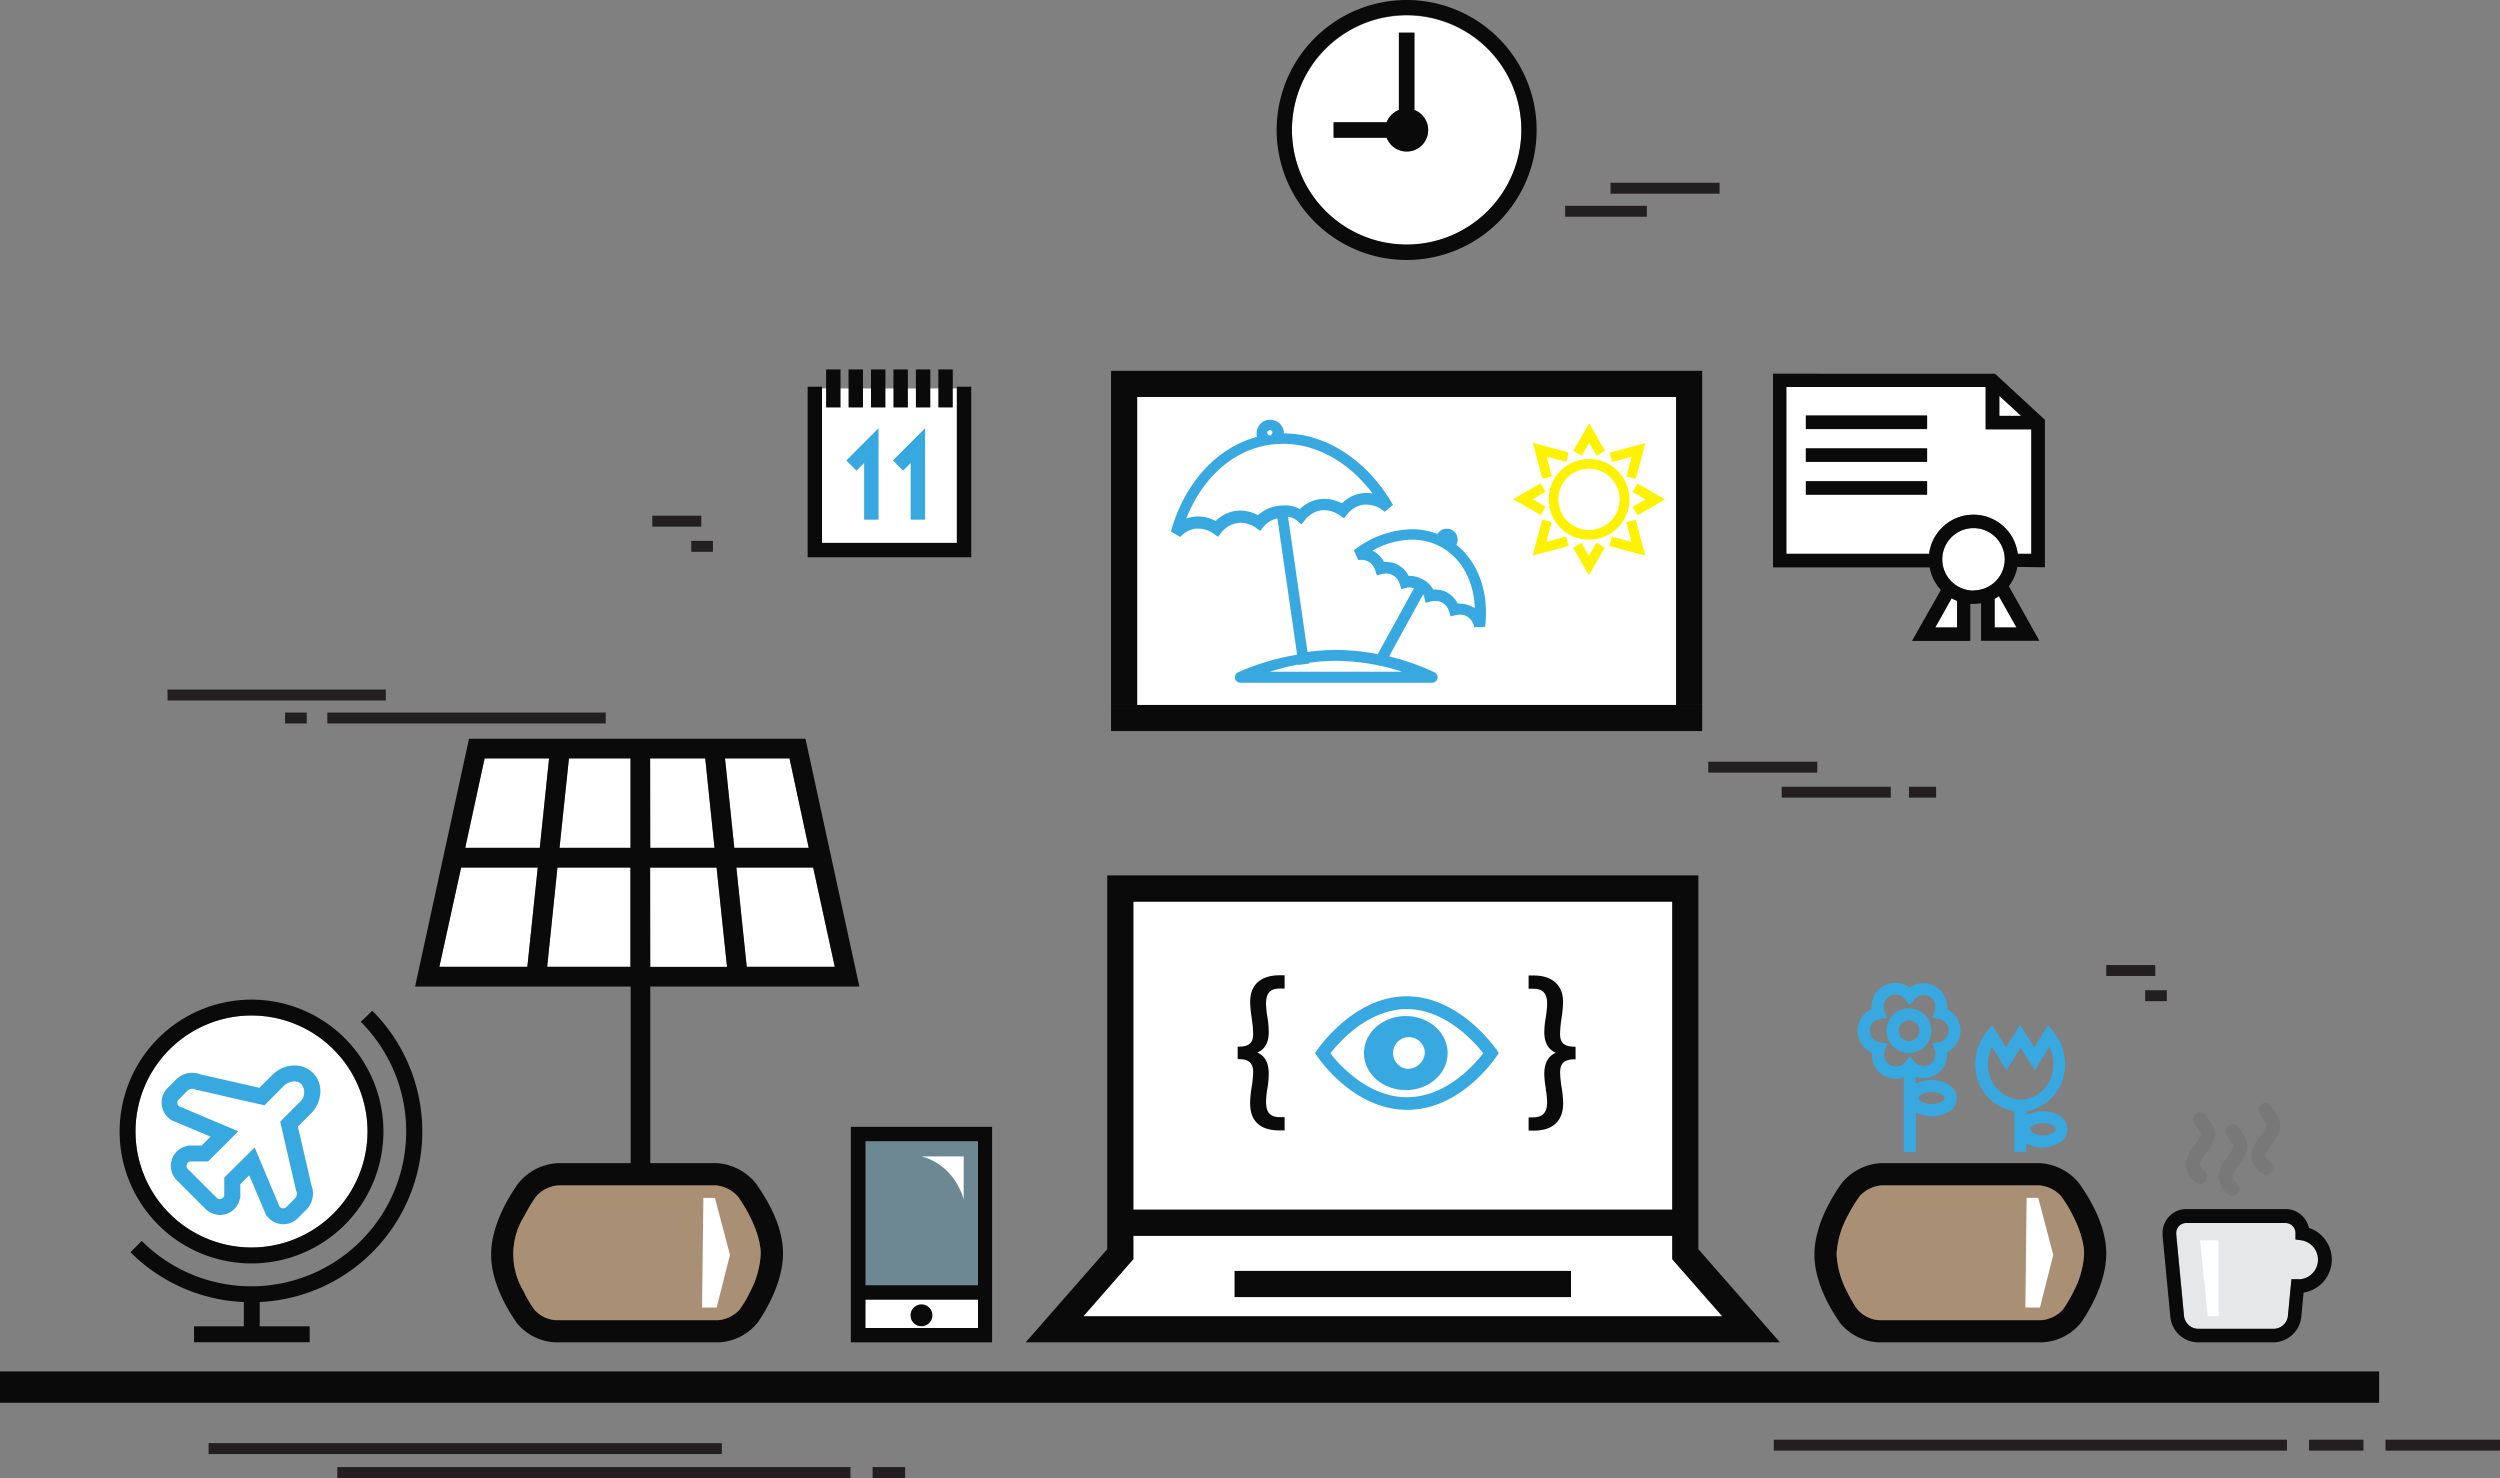 <svg id="Layer_1" data-name="Layer 1" xmlns="http://www.w3.org/2000/svg" viewBox="0 0 457.72 270.6"><rect x="0" y="0" width="457.72" height="270.6" fill="#808080" stroke="none"/><defs><style>.cls-1{fill:#fff;}.cls-11,.cls-2{fill:#0a0a0a;}.cls-3{fill:#38a8e0;}.cls-4,.cls-9{fill:#666;}.cls-5{fill:#27aae1;opacity:0.2;}.cls-6{fill:none;}.cls-7{fill:#fff200;}.cls-8{fill:#e6e7e8;}.cls-9{opacity:0.3;}.cls-10{fill:#c49a6c;opacity:0.6;}.cls-11{stroke:#231f20;stroke-miterlimit:10;stroke-width:2px;}</style></defs><title>my-vector-art</title><rect class="cls-1" x="149.39" y="71.12" width="27.17" height="29.75"/><rect class="cls-1" x="208.2" y="72.68" width="98.67" height="56.39"/><polygon class="cls-2" points="208.2 72.68 306.87 72.68 306.87 129.07 311.65 129.07 311.65 67.89 203.42 67.89 203.42 129.07 208.2 129.07 208.2 72.68"/><polygon class="cls-2" points="306.87 129.07 208.2 129.07 203.42 129.07 203.42 133.85 208.2 133.85 306.87 133.85 311.65 133.85 311.65 129.07 306.87 129.07"/><path class="cls-1" d="M418.48,109.75a21,21,0,1,0,21,21A21,21,0,0,0,418.48,109.75Zm0,24.9a3.94,3.94,0,0,1-3.66-2.52h-9.71v-2.84h9.71a4,4,0,0,1,2.24-2.24V112.89h2.84v14.16a3.93,3.93,0,0,1-1.42,7.6Z" transform="translate(-160.94 -106.91)"/><path class="cls-2" d="M418.48,106.91a23.8,23.8,0,1,0,23.8,23.8A23.82,23.82,0,0,0,418.48,106.91Zm0,44.76a21,21,0,1,1,21-21A21,21,0,0,1,418.48,151.67Z" transform="translate(-160.94 -106.91)"/><path class="cls-2" d="M419.9,127.05V112.89h-2.84v14.16a4,4,0,0,0-2.24,2.24h-9.71v2.84h9.71a3.93,3.93,0,1,0,5.08-5.08Z" transform="translate(-160.94 -106.91)"/><path class="cls-1" d="M526.16,216.54v5.25h4l-3.22-5.73C526.68,216.23,526.43,216.39,526.16,216.54Z" transform="translate(-160.94 -106.91)"/><path class="cls-1" d="M528,209.33a5.72,5.72,0,1,0-5.72,5.71A5.73,5.73,0,0,0,528,209.33Z" transform="translate(-160.94 -106.91)"/><polygon class="cls-1" points="366.04 72.48 366.04 76.14 370 76.14 366.04 72.48"/><path class="cls-1" d="M515.26,221.79h4v-4.86a9.18,9.18,0,0,1-1-.48Z" transform="translate(-160.94 -106.91)"/><path class="cls-1" d="M532.87,208.3V185.52h-8.36v-7.75H488V208.3h26.13a8.18,8.18,0,0,1,16.23,0Zm-19.1-10.81h-22.2V195h22.2Zm0-6h-22.2V189h22.2Zm0-6h-22.2V183h22.2Z" transform="translate(-160.94 -106.91)"/><path class="cls-2" d="M535.34,210.77v-27l-.39-.36-8.75-8.08H485.56v35.47h28.67a8.15,8.15,0,0,0,2.06,4.12L511,224.26h10.68v-6.78a5.25,5.25,0,0,0,.56,0,8.22,8.22,0,0,0,1.41-.13v6.88h10.68l-5.6-10a8,8,0,0,0,1.56-3.52ZM527,179.39l4,3.66h-4Zm-7.74,42.4h-4l3-5.34a9.18,9.18,0,0,0,1,.48Zm3-6.75a5.72,5.72,0,1,1,5.72-5.71A5.71,5.71,0,0,1,522.28,215Zm7.87,6.75h-4v-5.25c.27-.15.52-.31.77-.48Zm-7.87-20.65a8.2,8.2,0,0,0-8.12,7.16H488V177.77h36.48v7.75h8.36V208.3h-2.48A8.17,8.17,0,0,0,522.28,201.14Z" transform="translate(-160.94 -106.91)"/><rect class="cls-2" x="330.63" y="88.1" width="22.2" height="2.47"/><rect class="cls-2" x="330.63" y="76.07" width="22.2" height="2.47"/><rect class="cls-2" x="330.63" y="82.09" width="22.2" height="2.47"/><rect class="cls-1" x="207.5" y="165.06" width="98.67" height="56.39"/><path class="cls-1" d="M467.7,338.11l-.59-.69v-4.27H368.44v4.27l-9.17,10.47h117Zm-19.13,6.28H387V339.6h61.58Z" transform="translate(-160.94 -106.91)"/><path class="cls-2" d="M471.89,335.62V267.19H363.66v68.43l-14.94,17.06H486.83ZM368.44,272h98.67v56.4H368.44Zm0,65.45v-4.27h98.67v4.27l.59.69,8.58,9.78h-117Z" transform="translate(-160.94 -106.91)"/><rect class="cls-2" x="226.05" y="232.69" width="61.58" height="4.79"/><path class="cls-3" d="M435,299.06l-.18-.11c-1.23-1.7-7.4-9.59-16.29-9.63s-15.17,8.07-16.33,9.68l-.48.7.48.73c1.13,1.61,7.22,9.64,16.33,9.68s15.2-8.07,16.34-9.69l.47-.72-.37-.54Zm-2.48.66c-.15.2-.33.44-.55.7-1.83,2.22-6.8,7.38-13.45,7.38-4.46,0-8.14-2.36-10.45-4.34a25.34,25.34,0,0,1-3-3c-.19-.23-.38-.47-.55-.7.15-.2.34-.44.57-.71,1.86-2.22,6.89-7.39,13.43-7.39,4.38,0,8.07,2.37,10.39,4.35a27.14,27.14,0,0,1,3,3C432.13,299.28,432.32,299.52,432.47,299.72Z" transform="translate(-160.94 -106.91)"/><path class="cls-3" d="M418.33,292.94h0c-4.21,0-7.65,3-7.66,6.78s3.45,6.76,7.66,6.77,7.65-3,7.65-6.77S422.54,292.94,418.33,292.94Zm.15,9.65a2.91,2.91,0,1,1,3.33-2.88A3.15,3.15,0,0,1,418.48,302.59Z" transform="translate(-160.94 -106.91)"/><path class="cls-2" d="M389.83,290.35a19.36,19.36,0,0,0,.27,2.83v.11a20.33,20.33,0,0,1,.28,2.91c0,1.15-.31,2.34-2.59,2.34h-.25v2.28h.25c1.77,0,2.59.74,2.59,2.34a18.84,18.84,0,0,1-.28,2.8,21.29,21.29,0,0,0-.28,2.91c0,3.3,1.84,5,5.32,5h1v-2.42h-.88c-1.74,0-2.52-.86-2.52-2.8a15,15,0,0,1,.25-2.48,17,17,0,0,0,.24-2.69c0-2.35-1-3.4-2.09-3.86,1.42-.61,2.12-1.89,2.09-3.81a18,18,0,0,0-.24-2.71,14.37,14.37,0,0,1-.25-2.44c0-1.93.76-2.76,2.52-2.76h.88v-2.43h-1C391.72,285.51,389.83,287.23,389.83,290.35Z" transform="translate(-160.94 -106.91)"/><path class="cls-2" d="M449.15,298.54c-2.27,0-2.58-1.19-2.58-2.34a20.61,20.61,0,0,1,.28-2.91v-.08a19.76,19.76,0,0,0,.27-2.86c0-3.07-2-4.84-5.36-4.84h-.95v2.43h.87c1.77,0,2.52.86,2.52,2.76a14.54,14.54,0,0,1-.17,1.92l-.08.6a15.94,15.94,0,0,0-.27,2.63c0,1.92.7,3.2,2.1,3.81-1.06.46-2.1,1.5-2.1,3.85a16.15,16.15,0,0,0,.28,2.69c0,.21,0,.42.08.62a15.07,15.07,0,0,1,.16,1.87c0,1.9-.78,2.77-2.55,2.8h-.84v2.42h1c3.44,0,5.33-1.79,5.33-5a19.74,19.74,0,0,0-.29-2.93,20,20,0,0,1-.27-2.78c0-1.6.82-2.34,2.58-2.34h.25v-2.28Z" transform="translate(-160.94 -106.91)"/><polygon class="cls-4" points="66.1 187.11 66.1 187.11 66.1 187.11 66.1 187.11"/><path class="cls-1" d="M207,292.84a21.24,21.24,0,1,0,21.23,21.23A21.26,21.26,0,0,0,207,292.84Z" transform="translate(-160.94 -106.91)"/><path class="cls-2" d="M207,289.93a24.15,24.15,0,1,0,24.14,24.14A24.14,24.14,0,0,0,207,289.93Zm0,45.38a21.24,21.24,0,1,1,21.23-21.24A21.27,21.27,0,0,1,207,335.31Z" transform="translate(-160.94 -106.91)"/><path class="cls-2" d="M229.1,336.19a31.28,31.28,0,0,0,0-44.23L227,294a28.36,28.36,0,1,1-40.11,40.11l-2.06,2.07a31.19,31.19,0,0,0,20.75,9.12v4.45h-9.11v2.91h21.17v-2.91h-9.15v-4.46A31.13,31.13,0,0,0,229.1,336.19Z" transform="translate(-160.94 -106.91)"/><path class="cls-3" d="M192.61,312.12l6.88,2.9-1.62,1.62h-2.46l-.4.13a3.71,3.71,0,0,0-1.6,6.32l5.07,5.07a4,4,0,0,0,2.77,1.2,3.74,3.74,0,0,0,3.57-2.81l.12-.4v-2.44l1.63-1.62,2.91,6.87.17.42.3.34a3.74,3.74,0,0,0,2.86,1.33,3.79,3.79,0,0,0,2.66-1.1l1.59-1.59a4.23,4.23,0,0,0,.9-4.46l-2.48-10.72,2.36-2.37a5.84,5.84,0,0,0,1.76-4.09,4.66,4.66,0,0,0-4.74-4.74,5.83,5.83,0,0,0-4.09,1.76l-2.34,2.33-10.76-2.45a4.11,4.11,0,0,0-1.52-.29h0a4.14,4.14,0,0,0-2.94,1.2l-1.57,1.57a3.75,3.75,0,0,0,.21,5.53l.34.3Zm1.09-3.95,1.58-1.58a1.24,1.24,0,0,1,.87-.33,1.17,1.17,0,0,1,.59.14l12.62,2.88,3.46-3.48a3,3,0,0,1,2-.9,1.83,1.83,0,0,1,1.32.52,2.42,2.42,0,0,1-.39,3.34l-3.51,3.51,2.9,12.58a1.27,1.27,0,0,1-.18,1.46l-1.58,1.58a.87.87,0,0,1-.61.26.84.84,0,0,1-.65-.32L207.56,317,202,322.51v3.23a.87.87,0,0,1-.78.72,1,1,0,0,1-.71-.35l-5.06-5.06a.82.82,0,0,1,.37-1.49l3.23,0,5.53-5.52-10.87-4.59A.85.85,0,0,1,193.7,308.17Z" transform="translate(-160.94 -106.91)"/><rect class="cls-5" x="158.41" y="208.94" width="20.6" height="26.37"/><path class="cls-1" d="M319.35,350.05H340v-5.19h-20.6Zm10.3-4.34a2,2,0,1,1-2,2A2,2,0,0,1,329.65,345.71Z" transform="translate(-160.94 -106.91)"/><rect class="cls-6" x="158.41" y="208.94" width="20.6" height="26.37"/><rect class="cls-1" x="158.41" y="237.95" width="20.6" height="5.18"/><path class="cls-2" d="M316.72,313.22v39.46h25.86V313.22ZM340,350.05h-20.6v-5.19H340Zm0-7.82h-20.6V315.85H340Z" transform="translate(-160.94 -106.91)"/><path class="cls-2" d="M329.65,349.73a2,2,0,1,0-2-2A2,2,0,0,0,329.65,349.73Z" transform="translate(-160.94 -106.91)"/><rect class="cls-2" x="163.58" y="67.64" width="2.64" height="6.96"/><polygon class="cls-3" points="166.73 84.77 166.73 95.14 169.37 95.14 169.37 78.4 163.47 84.3 165.34 86.17 166.73 84.77"/><rect class="cls-2" x="167.69" y="67.64" width="2.64" height="6.96"/><rect class="cls-2" x="159.47" y="67.64" width="2.64" height="6.96"/><rect class="cls-2" x="171.8" y="67.64" width="2.64" height="6.96"/><polygon class="cls-2" points="175.18 70.8 175.18 99.39 150.5 99.39 150.5 70.8 147.87 70.8 147.87 102.03 177.82 102.03 177.82 70.8 175.18 70.8"/><rect class="cls-2" x="151.25" y="67.64" width="2.64" height="6.96"/><rect class="cls-2" x="155.36" y="67.64" width="2.64" height="6.96"/><polygon class="cls-3" points="158.21 84.77 158.21 95.14 160.85 95.14 160.85 78.4 154.95 84.3 156.81 86.17 158.21 84.77"/><path class="cls-3" d="M427.59,206.65a2,2,0,0,0,.23-.93,2,2,0,0,0-1-1.75,1.9,1.9,0,0,0-1-.25,2,2,0,0,0-1.7.94,13.3,13.3,0,0,0-4.71-.85,17.76,17.76,0,0,0-10.59,3.86l.8,1.79a2.84,2.84,0,0,1,.58-.05,2.5,2.5,0,0,1,1.27.32,2.79,2.79,0,0,1,1.26,1.62l.29.9.91-.23a3,3,0,0,1,.78-.1,2.49,2.49,0,0,1,1.26.32,2.73,2.73,0,0,1,1.25,1.63l.29.89.91-.23a2.4,2.4,0,0,1,.6-.07,2.76,2.76,0,0,1,.81.14l-6.64,12.08a39.84,39.84,0,0,0-7.61-.77,38.28,38.28,0,0,0-5.25.37l-3.57-24.75a3.15,3.15,0,0,1,1.69.74l.79.63.63-.78a4.69,4.69,0,0,1,3-1.79,3.86,3.86,0,0,1,.58,0,4.84,4.84,0,0,1,2.78.94l.77.54.6-.73a4.63,4.63,0,0,1,3-1.78,3.69,3.69,0,0,1,.58,0,5,5,0,0,1,3.27,1.32l1.54-1.26c-4.55-7.92-12-13.08-20-13.1v0c0-.11,0-.22,0-.34a2.5,2.5,0,0,0-2.47-2.15l-.36,0a2.5,2.5,0,0,0-2.15,2.48c0,.11,0,.23,0,.35l.06.3c-7.63,2.06-13.37,8.76-15.75,17.33l1.72,1a4.6,4.6,0,0,1,2.77-1.53,3.86,3.86,0,0,1,.58,0,4.84,4.84,0,0,1,2.78.94l.77.54.59-.74a4.65,4.65,0,0,1,3-1.77,3.9,3.9,0,0,1,.58-.05,4.9,4.9,0,0,1,2.79.94l.77.55.59-.74a4.44,4.44,0,0,1,2.56-1.54l3.61,24.95A44,44,0,0,0,387.62,230a1,1,0,0,0,.47,1.91h35a1,1,0,0,0,.47-1.91,42.42,42.42,0,0,0-8.3-2.91l6.24-11.36a2.43,2.43,0,0,1,.22.54l.24,1,1-.24a3.11,3.11,0,0,1,.79-.1,2.55,2.55,0,0,1,1.25.31,2.76,2.76,0,0,1,1.25,1.63l.29.89.92-.22a3.53,3.53,0,0,1,.78-.09,2.45,2.45,0,0,1,1.26.31,2.85,2.85,0,0,1,1.35,2l2-.08A21.85,21.85,0,0,0,433,219C433,214.07,431.14,209.49,427.59,206.65Zm-34.22-21h.07a.48.48,0,0,1,.47.41v.06a.5.5,0,0,1-.18.35l-.23.21-.28-.15a.47.47,0,0,1-.27-.33v-.07A.5.5,0,0,1,393.37,185.68Zm-2.15,15.58a6.69,6.69,0,0,0-3.19-.84,6.33,6.33,0,0,0-.86.06,6.53,6.53,0,0,0-3.66,1.85,6.67,6.67,0,0,0-3.18-.83,6.33,6.33,0,0,0-.86.06,6.13,6.13,0,0,0-1.34.34c2.8-7.15,8.16-12.26,14.79-13.45l.65-.12.93-.08c.46,0,.91-.05,1.37-.05,6.16,0,12.09,3.4,16.37,9.09a6.59,6.59,0,0,0-1.09-.09,5.23,5.23,0,0,0-.87.06,6.51,6.51,0,0,0-3.66,1.84,6.76,6.76,0,0,0-3.18-.83,6.32,6.32,0,0,0-4.5,1.88,5.45,5.45,0,0,0-2.75-.68,10.21,10.21,0,0,0-1.2.08A6.91,6.91,0,0,0,391.22,201.26Zm26.54,28.67H393.41a43.53,43.53,0,0,1,5.23-1.33v.1l2-.28,0-.14a35.86,35.86,0,0,1,5-.35,40.35,40.35,0,0,1,12.06,2A.45.45,0,0,1,417.76,229.93ZM430.46,218a4.58,4.58,0,0,0-2.24-.57h0l-.4,0a4.56,4.56,0,0,0-1.86-2,4.45,4.45,0,0,0-2.23-.58l-.38,0a4.49,4.49,0,0,0-1.88-1.83,5,5,0,0,0-2.43-.67h-.21a4.49,4.49,0,0,0-4.1-2.55l-.4,0a4.54,4.54,0,0,0-1.86-1.95,1.71,1.71,0,0,0-.23-.13,14.86,14.86,0,0,1,7.19-2,11.12,11.12,0,0,1,5.07,1.19l.37.19.51.32c3.42,2.18,5.39,6.15,5.58,10.8Z" transform="translate(-160.94 -106.91)"/><path class="cls-7" d="M451.88,190.94a7.39,7.39,0,1,0,7.39,7.39A7.4,7.4,0,0,0,451.88,190.94Zm5.6,7.39a5.61,5.61,0,1,1-5.6-5.61A5.61,5.61,0,0,1,457.48,198.33Z" transform="translate(-160.94 -106.91)"/><polygon class="cls-7" points="299.8 94.35 304.85 91.43 299.8 88.52 298.91 90.06 301.28 91.43 298.91 92.8 299.8 94.35"/><polygon class="cls-7" points="290.96 81.06 292.33 83.44 293.87 82.55 290.96 77.5 288.04 82.55 289.59 83.44 290.96 81.06"/><polygon class="cls-7" points="298.74 83.63 297.78 87.23 299.5 87.69 301.26 81.11 294.69 82.88 295.15 84.6 298.74 83.63"/><polygon class="cls-7" points="283.13 99.19 284.09 95.59 282.37 95.13 280.61 101.71 287.18 99.95 286.73 98.22 283.13 99.19"/><polygon class="cls-7" points="290.91 101.76 289.55 99.39 288 100.28 290.91 105.32 293.83 100.28 292.29 99.39 290.91 101.76"/><polygon class="cls-7" points="297.75 95.62 298.71 99.22 295.12 98.26 294.65 99.98 301.24 101.74 299.47 95.16 297.75 95.62"/><polygon class="cls-7" points="284.12 87.2 283.16 83.6 286.76 84.57 287.13 83.17 287.14 82.83 280.64 81.08 282.4 87.66 284.12 87.2"/><polygon class="cls-7" points="282.96 92.76 280.59 91.39 282.96 90.02 282.07 88.48 277.02 91.39 282.07 94.3 282.96 92.76"/><path class="cls-3" d="M510.45,299.71a4.1,4.1,0,1,0-4.1-4.09A4.1,4.1,0,0,0,510.45,299.71Zm0-6a1.91,1.91,0,1,1-1.9,1.91A1.91,1.91,0,0,1,510.45,293.71Z" transform="translate(-160.94 -106.91)"/><path class="cls-3" d="M517.64,305.46a6.07,6.07,0,0,0-5.95-.08v-1.3a4.15,4.15,0,0,0,1.4.23,4.36,4.36,0,0,0,4.36-4.35,3.24,3.24,0,0,0,0-.44,4.35,4.35,0,0,0,0-7.81,3.17,3.17,0,0,0,0-.43,4.37,4.37,0,0,0-6.89-3.56,4.33,4.33,0,0,0-2.6-.87h0a4.37,4.37,0,0,0-4.36,4.36,3.24,3.24,0,0,0,0,.44,4.34,4.34,0,0,0-2.56,4,4.4,4.4,0,0,0,2.62,4c0,.14,0,.27,0,.41a4.37,4.37,0,0,0,5.85,4.1v13.67h2.19v-7.25a6.22,6.22,0,0,0,5.95-.09,2.81,2.81,0,0,0,0-5Zm-12.52-7.7a2.17,2.17,0,0,1,0-4.29l1.34-.21-.49-1.26a2.21,2.21,0,0,1-.15-.79A2.18,2.18,0,0,1,508,289a2.15,2.15,0,0,1,1.72.85l.85,1.11.88-1.08a2.14,2.14,0,0,1,1.69-.81,2.18,2.18,0,0,1,2.17,2.17,2,2,0,0,1-.14.75l-.45,1.2,1.26.26a2.17,2.17,0,0,1,0,4.25l-1.26.26.45,1.21a1.91,1.91,0,0,1,.14.74,2.17,2.17,0,0,1-3.84,1.39l-.87-1-.83,1.06a2.18,2.18,0,0,1-3.88-1.34,2.58,2.58,0,0,1,.15-.79l.49-1.29Zm11.34,10.85a4.07,4.07,0,0,1-3.72,0c-.33-.21-.52-.45-.52-.65s.19-.45.52-.66a3.56,3.56,0,0,1,1.86-.47,3.69,3.69,0,0,1,1.86.47,1,1,0,0,1,.51.66C517,308.16,516.78,308.4,516.46,308.61Z" transform="translate(-160.94 -106.91)"/><path class="cls-3" d="M538,311.16h0a6.25,6.25,0,0,0-6-.08v-.73a8.54,8.54,0,0,0,7-8.69,9.19,9.19,0,0,0-2.09-5.85l-1-1.18-2.53,4.09-2.58-4.17-2.57,4.17-2.54-4.1-1,1.19a9.24,9.24,0,0,0-2.09,5.85,8.55,8.55,0,0,0,7.14,8.71v7.42h2.19v-1.55a6.07,6.07,0,0,0,6-.08,2.81,2.81,0,0,0,0-5Zm-7.61-2.93a6.34,6.34,0,0,1-5.48-6.57,7.06,7.06,0,0,1,.72-3.11l2.69,4.33,2.57-4.16,2.58,4.16,2.68-4.33a6.87,6.87,0,0,1,.72,3.11,6.32,6.32,0,0,1-5.43,6.56Zm6.43,6.08a3.51,3.51,0,0,1-1.84.48h0a3.79,3.79,0,0,1-1.86-.48c-.32-.21-.51-.45-.51-.66s.19-.43.51-.64a3.55,3.55,0,0,1,1.85-.48h0a3.53,3.53,0,0,1,1.85.48c.32.21.52.45.51.66S537.14,314.1,536.82,314.31Z" transform="translate(-160.94 -106.91)"/><path class="cls-2" d="M541.63,323.61l-.09-.13a10,10,0,0,0-7.28-3.62H505.43a10,10,0,0,0-7.25,3.62l-.14.19c-1.81,2.56-4.85,7.61-4.9,12.85s3.14,10.34,4.47,12.26l.1.19a9.68,9.68,0,0,0,7.24,3.71h29.83A9.68,9.68,0,0,0,542,349l.11-.16c1.33-1.95,4.42-7.07,4.46-12.31S543.53,326.3,541.63,323.61Zm-1,19.68h0a24.93,24.93,0,0,1-1.89,3.25l-.1.15a6.15,6.15,0,0,1-3.87,1.93H504.92a5.76,5.76,0,0,1-3.92-2,25,25,0,0,1-1.92-3.3,16.71,16.71,0,0,1-1.87-6.78,16.52,16.52,0,0,1,2.08-7.09,28.44,28.44,0,0,1,2.07-3.42l.11-.15a6.13,6.13,0,0,1,4-1.93h28.84a6.18,6.18,0,0,1,4,2s.25.34.65.95c1.66,2.49,3.58,6.5,3.56,9.63A16.66,16.66,0,0,1,540.63,343.29Z" transform="translate(-160.94 -106.91)"/><rect class="cls-2" y="251.09" width="435.59" height="5.74"/><polygon class="cls-1" points="129.12 138.85 119.03 138.85 119.03 155.22 130.82 155.22 129.12 138.85"/><polygon class="cls-1" points="115.44 138.85 104.16 138.85 102.45 155.22 115.44 155.22 115.44 138.85"/><polygon class="cls-1" points="131.19 158.83 119.03 158.83 119.03 177.01 133.1 177.01 131.19 158.83"/><polygon class="cls-1" points="148.1 155.22 144.54 138.85 132.74 138.85 134.44 155.22 148.1 155.22"/><polygon class="cls-1" points="136.72 177.01 152.83 177.01 148.88 158.83 134.81 158.83 136.72 177.01"/><polygon class="cls-1" points="80.44 177.01 96.55 177.01 98.45 158.83 84.39 158.83 80.44 177.01"/><polygon class="cls-1" points="115.44 158.83 102.07 158.83 100.17 177.01 115.44 177.01 115.44 158.83"/><path class="cls-6" d="M296,325.93a6.18,6.18,0,0,0-4-2H263.17a6.13,6.13,0,0,0-4,1.93l-.11.15a28.44,28.44,0,0,0-2.07,3.42,13.14,13.14,0,0,0-.2,13.87,24.38,24.38,0,0,0,1.91,3.3,5.79,5.79,0,0,0,3.92,2h29.85a6.15,6.15,0,0,0,3.87-1.93l.1-.15a24.93,24.93,0,0,0,1.89-3.25h0a16.66,16.66,0,0,0,1.88-6.78c0-3.13-1.9-7.14-3.56-9.63C296.28,326.27,296,325.94,296,325.93Z" transform="translate(-160.94 -106.91)"/><polygon class="cls-1" points="88.73 138.85 85.17 155.22 98.83 155.22 100.53 138.85 88.73 138.85"/><path class="cls-2" d="M299.26,323.48a10,10,0,0,0-7.27-3.62H280V287.53h38.28l-.48-2.19-9.39-43.18h-61.6l-9.87,45.37h39.47v32.33H263.16a10,10,0,0,0-7.26,3.62l-.14.19c-1.81,2.56-4.85,7.61-4.9,12.85s3.14,10.34,4.47,12.26l.1.19a9.68,9.68,0,0,0,7.24,3.71H292.5a9.68,9.68,0,0,0,7.22-3.71l.11-.16c1.33-1.95,4.42-7.07,4.47-12.31s-3.05-10.2-4.95-12.89Zm14.52-39.56H297.66l-1.9-18.18h14.06Zm-8.29-38.16L309,262.14H295.38l-1.7-16.38Zm-25.52,0h10.09l1.7,16.38H280Zm0,20h12.17l1.91,18.18H280Zm-14.86-20h11.27v16.38h-13Zm-7.62,38.16H241.38l4-18.18H259.4Zm-11.37-21.78,3.55-16.38h11.8l-1.7,16.38Zm15,21.78L263,265.74h13.36v18.18Zm37.24,59.37h0a24.93,24.93,0,0,1-1.89,3.25l-.1.15a6.15,6.15,0,0,1-3.87,1.93H262.64a5.79,5.79,0,0,1-3.92-2,24.38,24.38,0,0,1-1.91-3.3,13.14,13.14,0,0,1,.2-13.87,28.44,28.44,0,0,1,2.07-3.42l.11-.15a6.13,6.13,0,0,1,4-1.93H292a6.18,6.18,0,0,1,4,2s.26.34.65.95c1.66,2.49,3.58,6.5,3.56,9.63A16.66,16.66,0,0,1,298.35,343.29Z" transform="translate(-160.94 -106.91)"/><path class="cls-8" d="M582.35,334l-1.11-.16v-1.14a1.82,1.82,0,0,0-1.88-1.87H561.3a1.83,1.83,0,0,0-1.9,1.87c0,.07,0,.13,0,.19l1.43,15a2.66,2.66,0,0,0,2.51,2.31h14a2.65,2.65,0,0,0,2.51-2.31l.65-6.77,1.19,0h.17a3.6,3.6,0,0,0,.52-7.15Z" transform="translate(-160.94 -106.91)"/><path class="cls-2" d="M583.66,331.69a4.38,4.38,0,0,0-4.3-3.42H561.3a4.37,4.37,0,0,0-4.42,4.4,3.7,3.7,0,0,0,0,.46l1.43,14.95a5.17,5.17,0,0,0,5,4.6h13.9a5.19,5.19,0,0,0,5.06-4.6l.43-4.51a6.12,6.12,0,0,0,.89-11.88Zm-1.83,9.43h-.17l-1.19,0-.65,6.77a2.65,2.65,0,0,1-2.51,2.31h-14a2.66,2.66,0,0,1-2.51-2.31l-1.43-15c0-.06,0-.12,0-.19a1.83,1.83,0,0,1,1.9-1.87h18.06a1.82,1.82,0,0,1,1.88,1.87v1.14l1.11.16a3.6,3.6,0,0,1-.52,7.15Z" transform="translate(-160.94 -106.91)"/><path class="cls-9" d="M562.92,323.35a1.25,1.25,0,0,0,.81.3,1.29,1.29,0,0,0,1-.45,1.27,1.27,0,0,0-.15-1.78c-.92-.79-.92-1.18-.92-1.35a3.81,3.81,0,0,1,1-1.78l.17-.24a8.3,8.3,0,0,0,1.62-3.08l0-.15v-.07a4.75,4.75,0,0,0-1.09-2.82c-.16-.24-.33-.48-.48-.75a1.24,1.24,0,0,0-.78-.58,1.27,1.27,0,0,0-.95.14,1.22,1.22,0,0,0-.58.77,1.2,1.2,0,0,0,.14,1c.22.37.42.67.6.92a2.64,2.64,0,0,1,.6,1.22,7.89,7.89,0,0,1-1.32,2.2l-.09.13a5.5,5.5,0,0,0-1.34,3.15A4.31,4.31,0,0,0,562.92,323.35Z" transform="translate(-160.94 -106.91)"/><path class="cls-9" d="M568.94,325.53a1.2,1.2,0,0,0,.81.3,1.26,1.26,0,0,0,.82-2.23c-.92-.77-.92-1.18-.92-1.34a3.7,3.7,0,0,1,.94-1.77l.18-.24a8.4,8.4,0,0,0,1.62-3.1v-.21a4.72,4.72,0,0,0-1.08-2.83,8.6,8.6,0,0,1-.48-.74,1.26,1.26,0,0,0-2.31.33,1.2,1.2,0,0,0,.14,1c.22.37.42.66.59.92a2.66,2.66,0,0,1,.61,1.21,7.89,7.89,0,0,1-1.32,2.2l-.1.15a5.43,5.43,0,0,0-1.33,3.13A4.28,4.28,0,0,0,568.94,325.53Z" transform="translate(-160.94 -106.91)"/><path class="cls-9" d="M575,321.73h0a1.27,1.27,0,0,0,1.78-.16,1.27,1.27,0,0,0-.15-1.77c-.92-.79-.92-1.19-.92-1.35,0-.49.7-1.45.94-1.77l.18-.25a8.25,8.25,0,0,0,1.6-3l0-.25v-.05a4.78,4.78,0,0,0-1.08-2.83,8.6,8.6,0,0,1-.48-.74,1.27,1.27,0,1,0-2.18,1.29l.6.92a2.79,2.79,0,0,1,.61,1.22,8.12,8.12,0,0,1-1.32,2.2l-.1.13a5.52,5.52,0,0,0-1.33,3.14A4.25,4.25,0,0,0,575,321.73Z" transform="translate(-160.94 -106.91)"/><polygon class="cls-1" points="402.8 227.09 404.22 240.98 406.18 240.98 406.18 227.09 402.8 227.09"/><path class="cls-1" d="M329.65,318.63h7.73v7.87S335.93,320.31,329.65,318.63Z" transform="translate(-160.94 -106.91)"/><path class="cls-10" d="M539,326.88c-.4-.61-.64-.94-.65-.95a6.18,6.18,0,0,0-4-2H505.45a6.13,6.13,0,0,0-4,1.93l-.11.15a28.44,28.44,0,0,0-2.07,3.42,16.52,16.52,0,0,0-2.08,7.09,16.71,16.71,0,0,0,1.87,6.78,25,25,0,0,0,1.92,3.3,5.76,5.76,0,0,0,3.92,2h29.85a6.15,6.15,0,0,0,3.87-1.93l.1-.15a24.93,24.93,0,0,0,1.89-3.25h0a16.66,16.66,0,0,0,1.88-6.78C542.53,333.38,540.61,329.37,539,326.88Z" transform="translate(-160.94 -106.91)"/><polygon class="cls-1" points="371.05 219.32 373.18 219.32 375.93 229.76 373.49 239.39 370.82 239.39 371.05 219.32"/><path class="cls-10" d="M296.67,326.88c-.39-.61-.64-.94-.65-.95a6.23,6.23,0,0,0-4-2H263.17a6.13,6.13,0,0,0-4,1.93l-.11.15a28.44,28.44,0,0,0-2.07,3.42,13.14,13.14,0,0,0-.2,13.87,24.38,24.38,0,0,0,1.91,3.3,5.79,5.79,0,0,0,3.92,2h29.85a6.15,6.15,0,0,0,3.87-1.93l.1-.15a24.93,24.93,0,0,0,1.89-3.25h0a16.66,16.66,0,0,0,1.88-6.78C300.25,333.38,298.33,329.37,296.67,326.88Z" transform="translate(-160.94 -106.91)"/><polygon class="cls-1" points="128.78 219.33 130.9 219.33 133.65 229.76 131.21 239.39 128.54 239.39 128.78 219.33"/><line class="cls-11" x1="324.76" y1="264.59" x2="418.72" y2="264.59"/><line class="cls-11" x1="422.76" y1="264.59" x2="432.72" y2="264.59"/><line class="cls-11" x1="436.76" y1="264.59" x2="457.72" y2="264.59"/><line class="cls-11" x1="38.19" y1="265.22" x2="132.16" y2="265.22"/><line class="cls-11" x1="61.76" y1="269.6" x2="155.72" y2="269.6"/><line class="cls-11" x1="159.76" y1="269.6" x2="165.72" y2="269.6"/><line class="cls-11" x1="312.76" y1="140.46" x2="332.72" y2="140.46"/><line class="cls-11" x1="326.21" y1="145.04" x2="346.18" y2="145.04"/><line class="cls-11" x1="286.56" y1="38.68" x2="301.52" y2="38.68"/><line class="cls-11" x1="294.86" y1="34.46" x2="314.83" y2="34.46"/><line class="cls-11" x1="349.51" y1="145.04" x2="354.48" y2="145.04"/><line class="cls-11" x1="59.93" y1="131.46" x2="110.9" y2="131.46"/><line class="cls-11" x1="52.19" y1="131.46" x2="56.16" y2="131.46"/><line class="cls-11" x1="30.67" y1="127.25" x2="70.64" y2="127.25"/><line class="cls-11" x1="126.56" y1="100.03" x2="130.53" y2="100.03"/><line class="cls-11" x1="119.43" y1="95.42" x2="128.4" y2="95.42"/><line class="cls-11" x1="392.76" y1="182.3" x2="396.72" y2="182.3"/><line class="cls-11" x1="385.63" y1="177.69" x2="394.6" y2="177.69"/></svg>